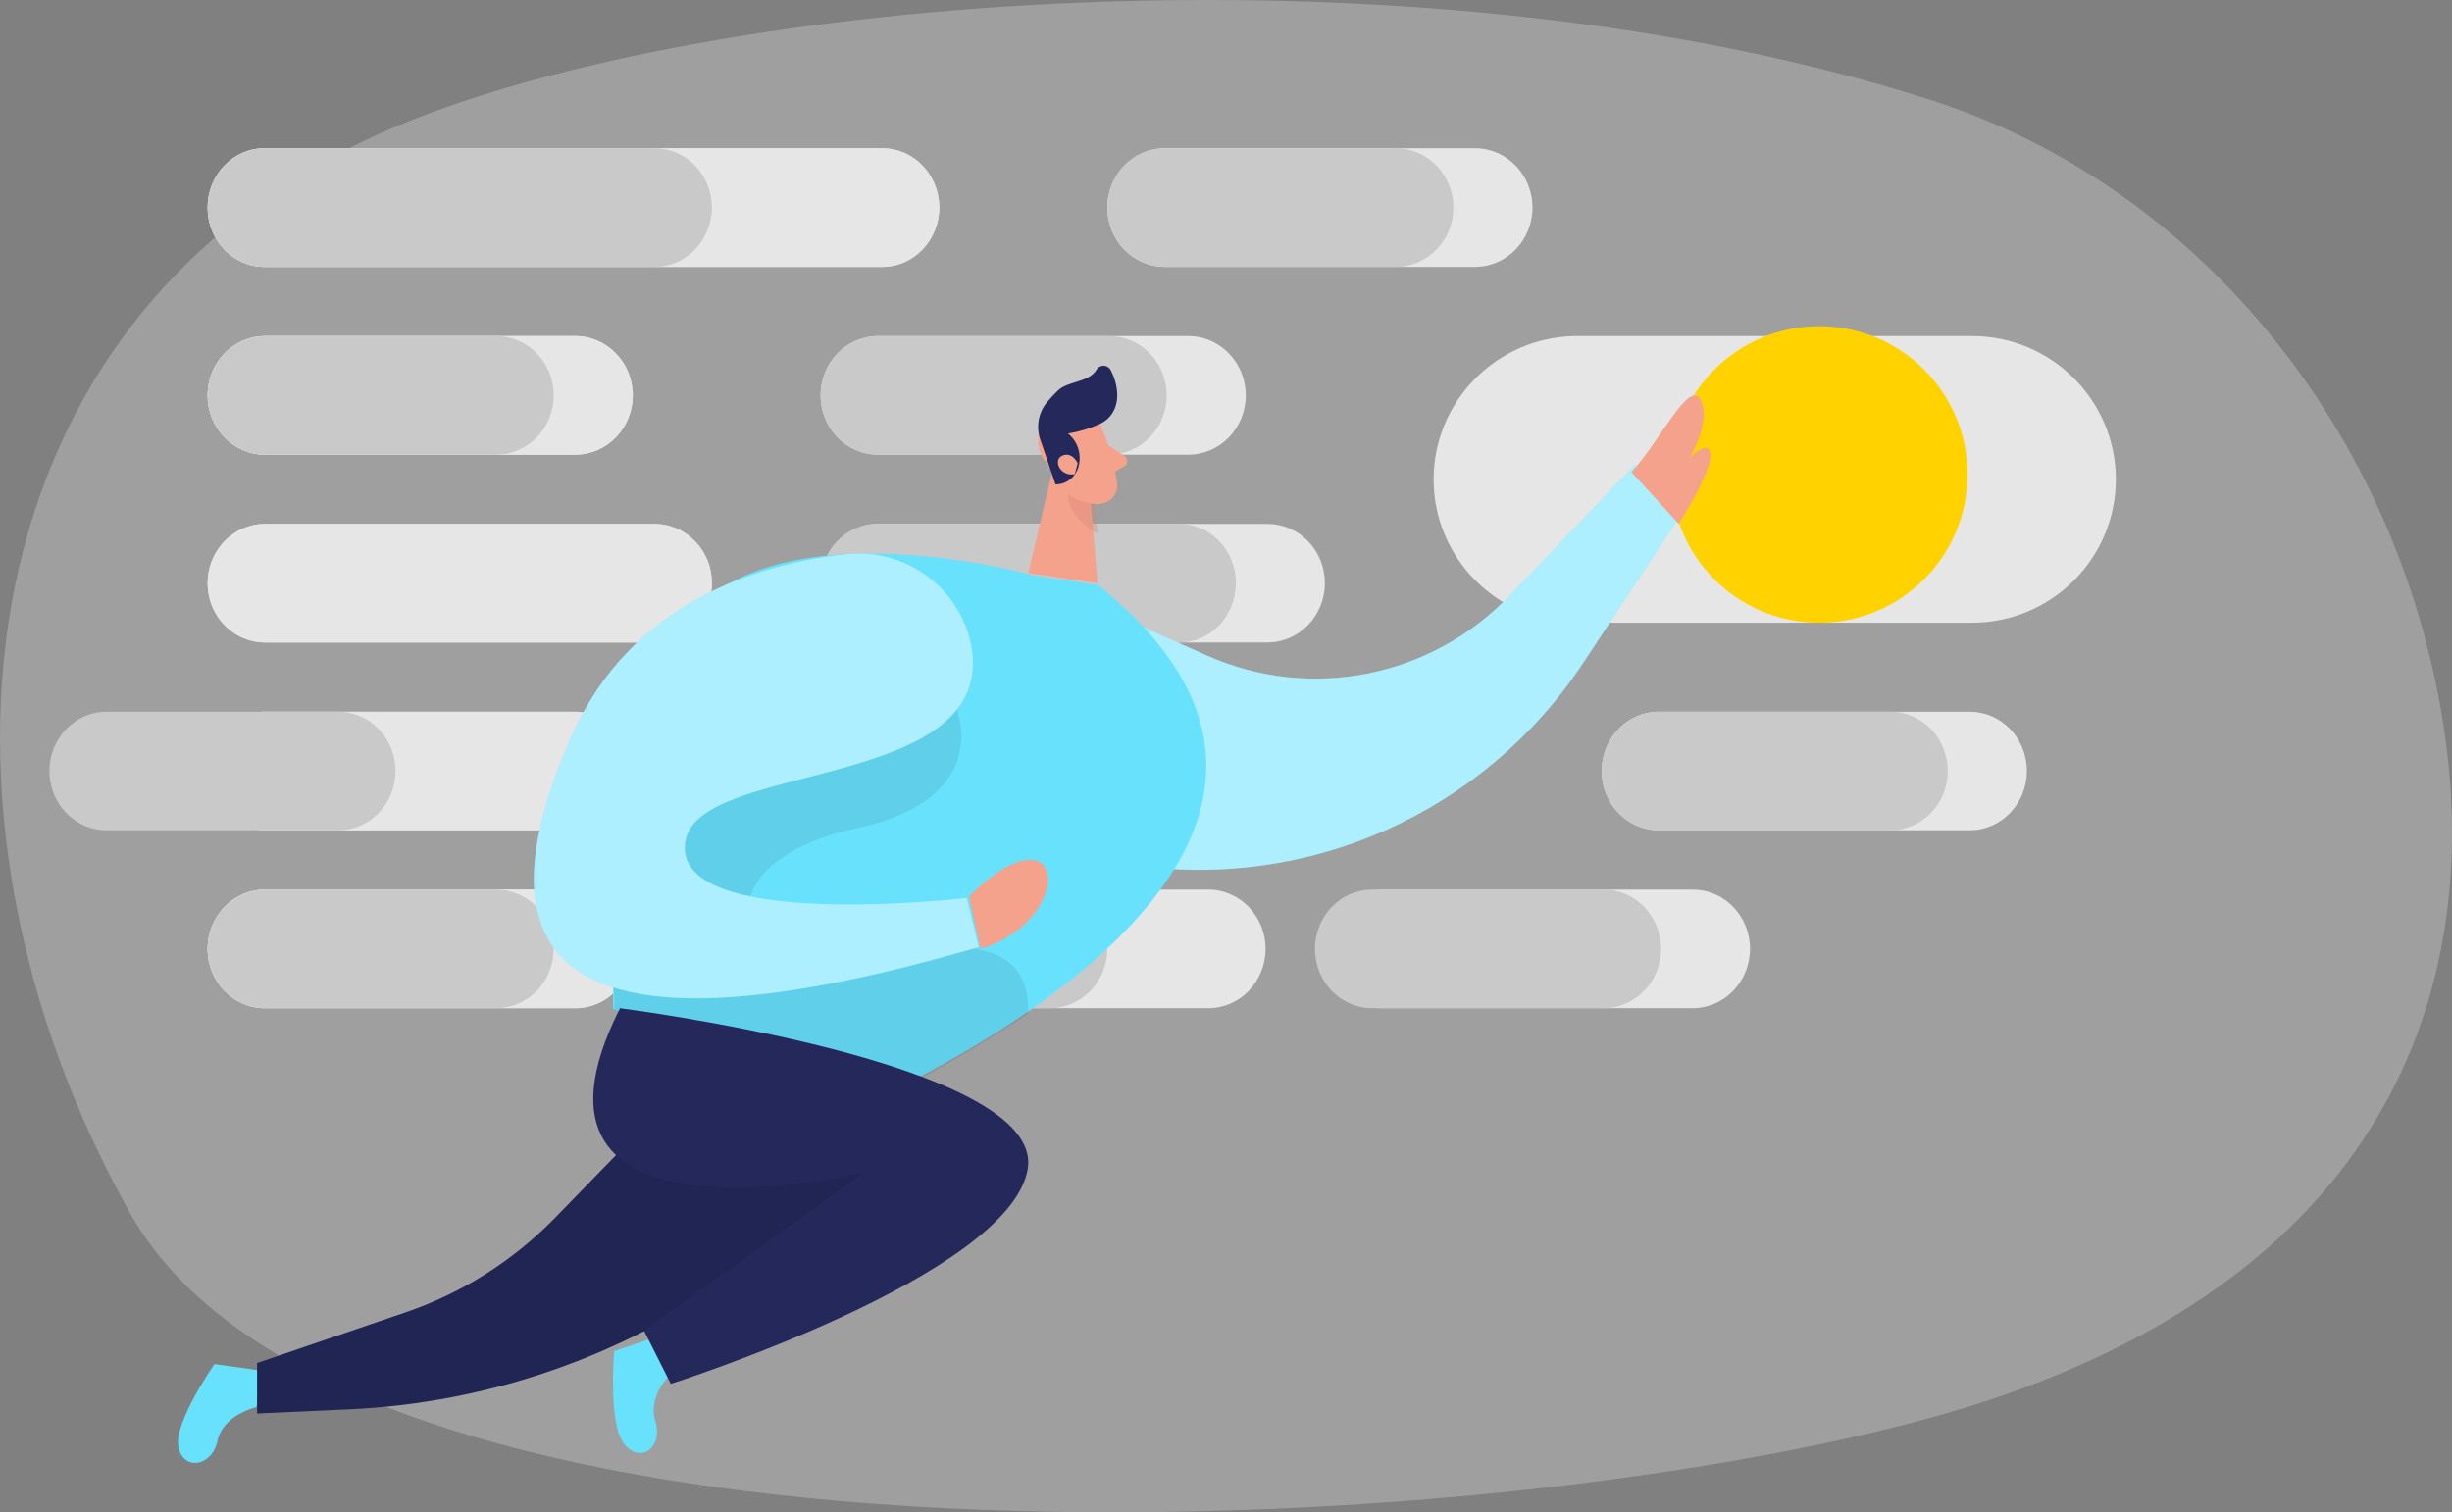 <?xml version="1.0" encoding="UTF-8"?>
<svg width="248px" height="153px" viewBox="0 0 248 153" version="1.1" xmlns="http://www.w3.org/2000/svg" xmlns:xlink="http://www.w3.org/1999/xlink">
    <rect x="0" y="0" width="248" height="153" fill="#808080" stroke="none"/>
    <title>6DD9F71D-FE50-4393-BA6E-F3A877B519A4</title>
    <g id="Vocabulary-Explorer" stroke="none" stroke-width="1" fill="none" fill-rule="evenodd">
        <g id="Step-3:-Related-Vocabulary" transform="translate(-404, -713)" fill-rule="nonzero">
            <g id="Word" transform="translate(404, 713)">
                <path d="M195.528,10.199 C221.519,18.63 241.67,42.267 246.882,71.816 C251.287,96.732 243.975,127.364 201.265,141.613 C157.678,156.121 35.789,163.101 13.152,122.729 C-9.484,82.357 -4.718,30.48 41.738,12.113 C74.32,-0.78 144.769,-6.207 195.528,10.199 Z" id="Path" fill="#E6E6E6" opacity="0.3"></path>
                <path d="M214,48.504 C213.991,56.506 207.486,62.991 199.459,63 L159.211,63 C151.31,62.817 145,56.379 145,48.5 C145,40.621 151.31,34.183 159.211,34 L199.459,34 C207.491,34.004 214,40.497 214,48.504 L214,48.504 Z" id="Path" fill="#E6E6E6"></path>
                <circle id="Oval" fill="#FFD200" cx="184" cy="48" r="15"></circle>
                <path d="M95,21 C94.991,24.31 92.421,26.991 89.247,27 L26.753,27 C23.576,27 21,24.314 21,21 C21,17.686 23.576,15 26.753,15 L89.247,15 C92.424,15 95,17.686 95,21 L95,21 Z" id="Path" fill="#E6E6E6"></path>
                <path d="M95,21 C94.991,24.31 92.421,26.991 89.247,27 L26.753,27 C23.576,27 21,24.314 21,21 C21,17.686 23.576,15 26.753,15 L89.247,15 C92.424,15 95,17.686 95,21 L95,21 Z" id="Path" fill="#E6E6E6"></path>
                <path d="M72,21 C71.991,24.31 69.412,26.991 66.228,27 L26.772,27 C23.584,27 21,24.314 21,21 C21,17.686 23.584,15 26.772,15 L66.197,15 C67.728,14.991 69.199,15.615 70.287,16.734 C71.376,17.853 71.992,19.376 72,20.967 L72,21 Z" id="Path" fill="#C9C9C9"></path>
                <path d="M205,78.004 C204.996,81.315 202.412,83.996 199.226,83.996 L167.987,83.996 C165.875,84.077 163.889,82.952 162.809,81.064 C161.73,79.175 161.73,76.825 162.809,74.936 C163.889,73.048 165.875,71.923 167.987,72.004 L199.242,72.004 C200.771,72.006 202.237,72.64 203.317,73.765 C204.397,74.89 205.002,76.415 205,78.004 L205,78.004 Z" id="Path" fill="#E6E6E6"></path>
                <path d="M197,78.004 C196.996,81.315 194.405,83.996 191.211,83.996 L168.002,83.996 C165.885,84.077 163.894,82.952 162.812,81.064 C161.729,79.175 161.729,76.825 162.812,74.936 C163.894,73.048 165.885,71.923 168.002,72.004 L191.211,72.004 C194.408,72.004 197,74.69 197,78.004 L197,78.004 Z" id="Path" fill="#C9C9C9"></path>
                <path d="M177,95.996 C176.996,99.308 174.411,101.991 171.221,101.996 L139.993,101.996 C137.878,102.077 135.891,100.952 134.81,99.064 C133.73,97.175 133.73,94.825 134.81,92.936 C135.891,91.048 137.878,89.923 139.993,90.004 L171.252,90.004 C174.43,90.018 177,92.696 177,95.996 L177,95.996 Z" id="Path" fill="#E6E6E6"></path>
                <path d="M168,95.996 C167.996,99.308 165.407,101.991 162.213,101.996 L139.001,101.996 C136.884,102.077 134.893,100.952 133.811,99.064 C132.73,97.175 132.73,94.825 133.811,92.936 C134.893,91.048 136.884,89.923 139.001,90.004 L162.213,90.004 C165.406,90.004 167.996,92.685 168,95.996 L168,95.996 Z" id="Path" fill="#C9C9C9"></path>
                <path d="M155,21 C154.991,24.31 152.399,26.991 149.198,27 L117.802,27 C114.598,27 112,24.314 112,21 C112,17.686 114.598,15 117.802,15 L149.214,15 C152.412,15.009 155,17.693 155,21 L155,21 Z" id="Path" fill="#E6E6E6"></path>
                <path d="M147,21 C147,22.591 146.386,24.117 145.294,25.243 C144.202,26.368 142.721,27 141.176,27 L117.824,27 C114.608,27 112,24.314 112,21 C112,17.686 114.608,15 117.824,15 L141.176,15 C142.721,14.998 144.204,15.629 145.296,16.755 C146.389,17.881 147.002,19.408 147,21 L147,21 Z" id="Path" fill="#C9C9C9"></path>
                <path d="M126,40 C125.996,43.312 123.401,45.995 120.198,46 L88.802,46 C85.598,46 83,43.314 83,40 C83,36.686 85.598,34 88.802,34 L120.214,34 C123.41,34.013 125.996,36.695 126,40 L126,40 Z" id="Path" fill="#E6E6E6"></path>
                <path d="M118,40 C118,43.314 115.392,46 112.176,46 L88.824,46 C85.608,46 83,43.314 83,40 C83,36.686 85.608,34 88.824,34 L112.176,34 C113.721,34 115.202,34.632 116.294,35.757 C117.386,36.883 118,38.409 118,40 L118,40 Z" id="Path" fill="#C9C9C9"></path>
                <path d="M134,59 C133.996,62.312 131.396,64.995 128.187,65 L88.813,65 C85.602,65 83,62.314 83,59 C83,55.686 85.602,53 88.813,53 L128.203,53 C129.743,53.002 131.218,53.636 132.305,54.761 C133.393,55.886 134.002,57.411 134,59 L134,59 Z" id="Path" fill="#E6E6E6"></path>
                <path d="M125,59 C124.991,62.31 122.446,64.991 119.304,65 L88.696,65 C85.55,65 83,62.314 83,59 C83,55.686 85.55,53 88.696,53 L119.304,53 C122.45,53 125,55.686 125,59 L125,59 Z" id="Path" fill="#C9C9C9"></path>
                <path d="M137,78.004 C136.996,81.317 134.426,84 131.257,84 L84.531,84 C81.444,83.881 79,81.23 79,78 C79,74.77 81.444,72.119 84.531,72 L131.273,72 C132.794,72.002 134.252,72.636 135.326,73.762 C136.4,74.888 137.002,76.414 137,78.004 Z" id="Path" fill="#E6E6E6"></path>
                <path d="M121,78.004 C120.996,81.317 118.434,84 115.275,84 L84.514,84 C81.436,83.881 79,81.23 79,78 C79,74.77 81.436,72.119 84.514,72 L115.275,72 C118.437,72 121,74.688 121,78.004 L121,78.004 Z" id="Path" fill="#C9C9C9"></path>
                <path d="M128,96 C128,99.311 125.407,101.995 122.205,102 L90.803,102 C87.598,102 85,99.314 85,96 C85,92.686 87.598,90 90.803,90 L122.221,90 C125.416,90.014 128,92.696 128,96 L128,96 Z" id="Path" fill="#E6E6E6"></path>
                <path d="M112,96 C111.991,99.31 109.395,101.991 106.19,102 L90.81,102 C87.601,102 85,99.314 85,96 C85,92.686 87.601,90 90.81,90 L106.19,90 C109.399,90 112,92.686 112,96 L112,96 Z" id="Path" fill="#C9C9C9"></path>
                <path d="M64,40 C63.996,43.312 61.401,45.995 58.198,46 L26.802,46 C23.598,46 21,43.314 21,40 C21,36.686 23.598,34 26.802,34 L58.214,34 C61.41,34.013 63.996,36.695 64,40 L64,40 Z" id="Path" fill="#E6E6E6"></path>
                <path d="M64,40 C63.996,43.312 61.401,45.995 58.198,46 L26.802,46 C23.598,46 21,43.314 21,40 C21,36.686 23.598,34 26.802,34 L58.214,34 C61.41,34.013 63.996,36.695 64,40 L64,40 Z" id="Path" fill="#E6E6E6"></path>
                <path d="M56,40 C56,43.311 53.397,45.995 50.184,46 L26.824,46 C23.608,46 21,43.314 21,40 C21,36.686 23.608,34 26.824,34 L50.184,34 C53.397,34.005 56,36.689 56,40 L56,40 Z" id="Path" fill="#C9C9C9"></path>
                <path d="M72,59 C71.991,62.31 69.394,64.991 66.187,65 L26.813,65 C24.736,65 22.817,63.856 21.779,62 C20.74,60.144 20.74,57.856 21.779,56 C22.817,54.144 24.736,53 26.813,53 L66.203,53 C67.743,53.002 69.218,53.636 70.305,54.761 C71.393,55.886 72.002,57.411 72,59 L72,59 Z" id="Path" fill="#E6E6E6"></path>
                <path d="M72,59 C71.991,62.31 69.394,64.991 66.187,65 L26.813,65 C24.736,65 22.817,63.856 21.779,62 C20.74,60.144 20.74,57.856 21.779,56 C22.817,54.144 24.736,53 26.813,53 L66.203,53 C67.743,53.002 69.218,53.636 70.305,54.761 C71.393,55.886 72.002,57.411 72,59 L72,59 Z" id="Path" fill="#E6E6E6"></path>
                <path d="M64,78.004 C63.996,81.315 61.412,83.996 58.227,83.996 L26.986,83.996 C24.874,84.077 22.888,82.952 21.809,81.064 C20.73,79.175 20.73,76.825 21.809,74.936 C22.888,73.048 24.874,71.923 26.986,72.004 L58.243,72.004 C59.772,72.006 61.237,72.64 62.317,73.765 C63.397,74.89 64.002,76.415 64,78.004 L64,78.004 Z" id="Path" fill="#E6E6E6"></path>
                <path d="M64,78.004 C63.996,81.315 61.412,83.996 58.227,83.996 L26.986,83.996 C24.874,84.077 22.888,82.952 21.809,81.064 C20.73,79.175 20.73,76.825 21.809,74.936 C22.888,73.048 24.874,71.923 26.986,72.004 L58.243,72.004 C59.772,72.006 61.237,72.64 62.317,73.765 C63.397,74.89 64.002,76.415 64,78.004 L64,78.004 Z" id="Path" fill="#E6E6E6"></path>
                <path d="M40,78.004 C40,81.313 37.412,83.996 34.219,83.996 L11.002,83.996 C8.885,84.077 6.894,82.952 5.812,81.064 C4.729,79.175 4.729,76.825 5.812,74.936 C6.894,73.048 8.885,71.923 11.002,72.004 L34.219,72.004 C35.754,72.004 37.225,72.637 38.31,73.762 C39.394,74.887 40.002,76.414 40,78.004 Z" id="Path" fill="#C9C9C9"></path>
                <path d="M64,95.975 C64.004,99.295 61.408,101.991 58.198,102 L26.802,102 C23.598,102 21,99.314 21,96 C21,92.686 23.598,90 26.802,90 L58.214,90 C61.403,90.009 63.987,92.678 64,95.975 L64,95.975 Z" id="Path" fill="#E6E6E6"></path>
                <path d="M64,95.975 C64.004,99.295 61.408,101.991 58.198,102 L26.802,102 C23.598,102 21,99.314 21,96 C21,92.686 23.598,90 26.802,90 L58.214,90 C61.403,90.009 63.987,92.678 64,95.975 L64,95.975 Z" id="Path" fill="#E6E6E6"></path>
                <path d="M56,95.975 C56.006,97.57 55.397,99.101 54.305,100.231 C53.214,101.361 51.731,101.998 50.184,102 L26.824,102 C23.608,102 21,99.314 21,96 C21,92.686 23.608,90 26.824,90 L50.184,90 C53.397,90.005 56,92.689 56,96 L56,95.975 Z" id="Path" fill="#C9C9C9"></path>
                <path d="M25.911,142.366 C25.911,142.366 22.563,143.115 21.994,145.773 C21.425,148.431 18.5,148.813 18.036,146.357 C17.573,143.901 21.693,138 21.693,138 L27,138.749 L25.911,142.366 Z" id="Path" fill="#68E1FD"></path>
                <path d="M165.377,47 L152.683,60.247 C144.78,68.527 132.572,70.962 122.123,66.343 L108.105,60.105 L94,84.41 L114.373,87.482 C132.3,90.18 150.158,82.194 160.166,67.005 L170,52.096 C168.412,50.452 166.871,48.754 165.377,47 Z" id="Path" fill="#68E1FD"></path>
                <path d="M165.377,47 L152.683,60.247 C144.78,68.527 132.572,70.962 122.123,66.343 L108.105,60.105 L94,84.41 L114.373,87.482 C132.3,90.18 150.158,82.194 160.166,67.005 L170,52.096 C168.412,50.452 166.871,48.754 165.377,47 Z" id="Path" fill="#FFFFFF" opacity="0.46"></path>
                <path d="M68,138.859 C68,138.859 65.449,141.046 66.275,143.757 C67.101,146.467 64.751,148.154 63.114,146.061 C61.477,143.967 62.127,136.687 62.127,136.687 L67.142,135 L68,138.859 Z" id="Path" fill="#68E1FD"></path>
                <path d="M97,112.755 L74.622,128.878 C63.086,137.187 49.415,141.946 35.259,142.579 L26,143 L26,137.896 L40.934,132.799 C46.674,130.856 51.879,127.573 56.128,123.218 L70.92,108 L97,112.755 Z" id="Path" fill="#24285B"></path>
                <path d="M97,112.755 L74.622,128.878 C63.086,137.187 49.415,141.946 35.259,142.579 L26,143 L26,137.896 L40.934,132.799 C46.674,130.856 51.879,127.573 56.128,123.218 L70.92,108 L97,112.755 Z" id="Path" fill="#000000" opacity="0.08"></path>
                <path d="M111.247,42.814 C112.079,44.729 112.665,46.758 112.99,48.844 C113.039,49.35 112.9,49.857 112.602,50.252 C112.305,50.647 111.875,50.898 111.406,50.95 C109.902,51.203 108.399,50.483 107.564,49.106 L105.51,46.378 C104.781,45.164 104.838,43.585 105.654,42.437 C106.995,40.249 110.429,40.708 111.247,42.814 Z" id="Path" fill="#F4A28C"></path>
                <polygon id="Path" fill="#F4A28C" points="106.822 46 104 57.983 111 59 110.242 49.876"></polygon>
                <path d="M111.132,42.939 C110.132,43.381 109.084,43.691 108.011,43.865 C108.948,44.594 109.386,45.836 109.127,47.03 C108.886,48.197 107.891,49.023 106.753,49 L105.245,44.553 C104.769,43.271 104.997,41.818 105.84,40.764 C106.204,40.321 106.592,39.901 107.001,39.506 C108.034,38.525 110.122,38.715 110.906,37.401 C111.162,36.994 111.682,36.878 112.074,37.14 C112.189,37.224 112.285,37.335 112.353,37.465 C113.009,38.73 113.521,40.946 112.044,42.354 C111.773,42.601 111.465,42.798 111.132,42.939 L111.132,42.939 Z" id="Path" fill="#24285B"></path>
                <path d="M109,46.864 C109,46.864 108.463,45.666 107.455,46.092 C106.447,46.517 107.224,48.257 108.711,47.968 L109,46.864 Z" id="Path" fill="#F4A28C"></path>
                <path d="M112,45 L113.699,46.101 C114,46.299 114.089,46.687 113.903,46.988 C113.852,47.068 113.782,47.135 113.699,47.183 L112.26,48 L112,45 Z" id="Path" fill="#F4A28C"></path>
                <path d="M110.703,50.961 C109.71,50.874 108.771,50.54 108.002,50 C108.002,50 107.825,52.205 111,54 L110.703,50.961 Z" id="Path" fill="#CE8172" opacity="0.31"></path>
                <path d="M111.067,59.185 L104.526,58.209 C104.526,58.209 71.167,48.803 66.31,68.811 C61.454,88.82 62.02,102.043 62.02,102.043 L84.501,113 C84.501,113 146.489,87.765 111.067,59.185 Z" id="Path" fill="#68E1FD"></path>
                <path d="M96.791,71.827 C96.791,71.827 100.433,80.83 86.71,83.763 C72.986,86.697 72.994,95.849 81.969,96.405 C90.944,96.962 104.242,92.116 103.997,102.562 C103.997,102.562 93.575,109.675 84.711,113 L62.138,102.083 L62.138,100.695 L61,81.23 L72.717,70 L96.791,71.827 Z" id="Path" fill="#000000" opacity="0.08"></path>
                <path d="M98.31,65.752 C97.352,59.593 91.613,55.309 85.367,56.092 C76.809,57.048 63.867,60.821 57.842,74.41 C48.43,95.632 54.211,108.872 99,95.811 L97.784,90.841 C97.784,90.841 67.53,94.413 69.342,84.994 C70.856,77.035 100.255,79.993 98.31,65.752 Z" id="Path" fill="#68E1FD"></path>
                <path d="M98.31,65.752 C97.352,59.593 91.613,55.309 85.367,56.092 C76.809,57.048 63.867,60.821 57.842,74.41 C48.43,95.632 54.211,108.872 99,95.811 L97.784,90.841 C97.784,90.841 67.53,94.413 69.342,84.994 C70.856,77.035 100.255,79.993 98.31,65.752 Z" id="Path" fill="#FFFFFF" opacity="0.46"></path>
                <path d="M98,90.734 C98,90.734 101.972,86.43 104.719,87.064 C107.466,87.697 105.876,93.959 99.165,96 L98,90.734 Z" id="Path" fill="#F4A28C"></path>
                <path d="M62.708,102 C62.708,102 105.837,107.468 103.939,118.301 C102.041,129.135 67.843,140 67.843,140 L65.135,134.618 L87.346,118.637 C87.346,118.637 49.779,127.588 62.708,102 Z" id="Path" fill="#24285B"></path>
                <path d="M169.796,53 C169.796,53 173.166,47.696 172.994,45.984 C172.821,44.273 170.87,46.357 170.87,46.357 C170.87,46.357 173.133,42.691 172.002,40.453 C170.87,38.214 167.779,44.857 165,47.752 L169.796,53 Z" id="Path" fill="#F4A28C"></path>
            </g>
        </g>
    </g>
</svg>
